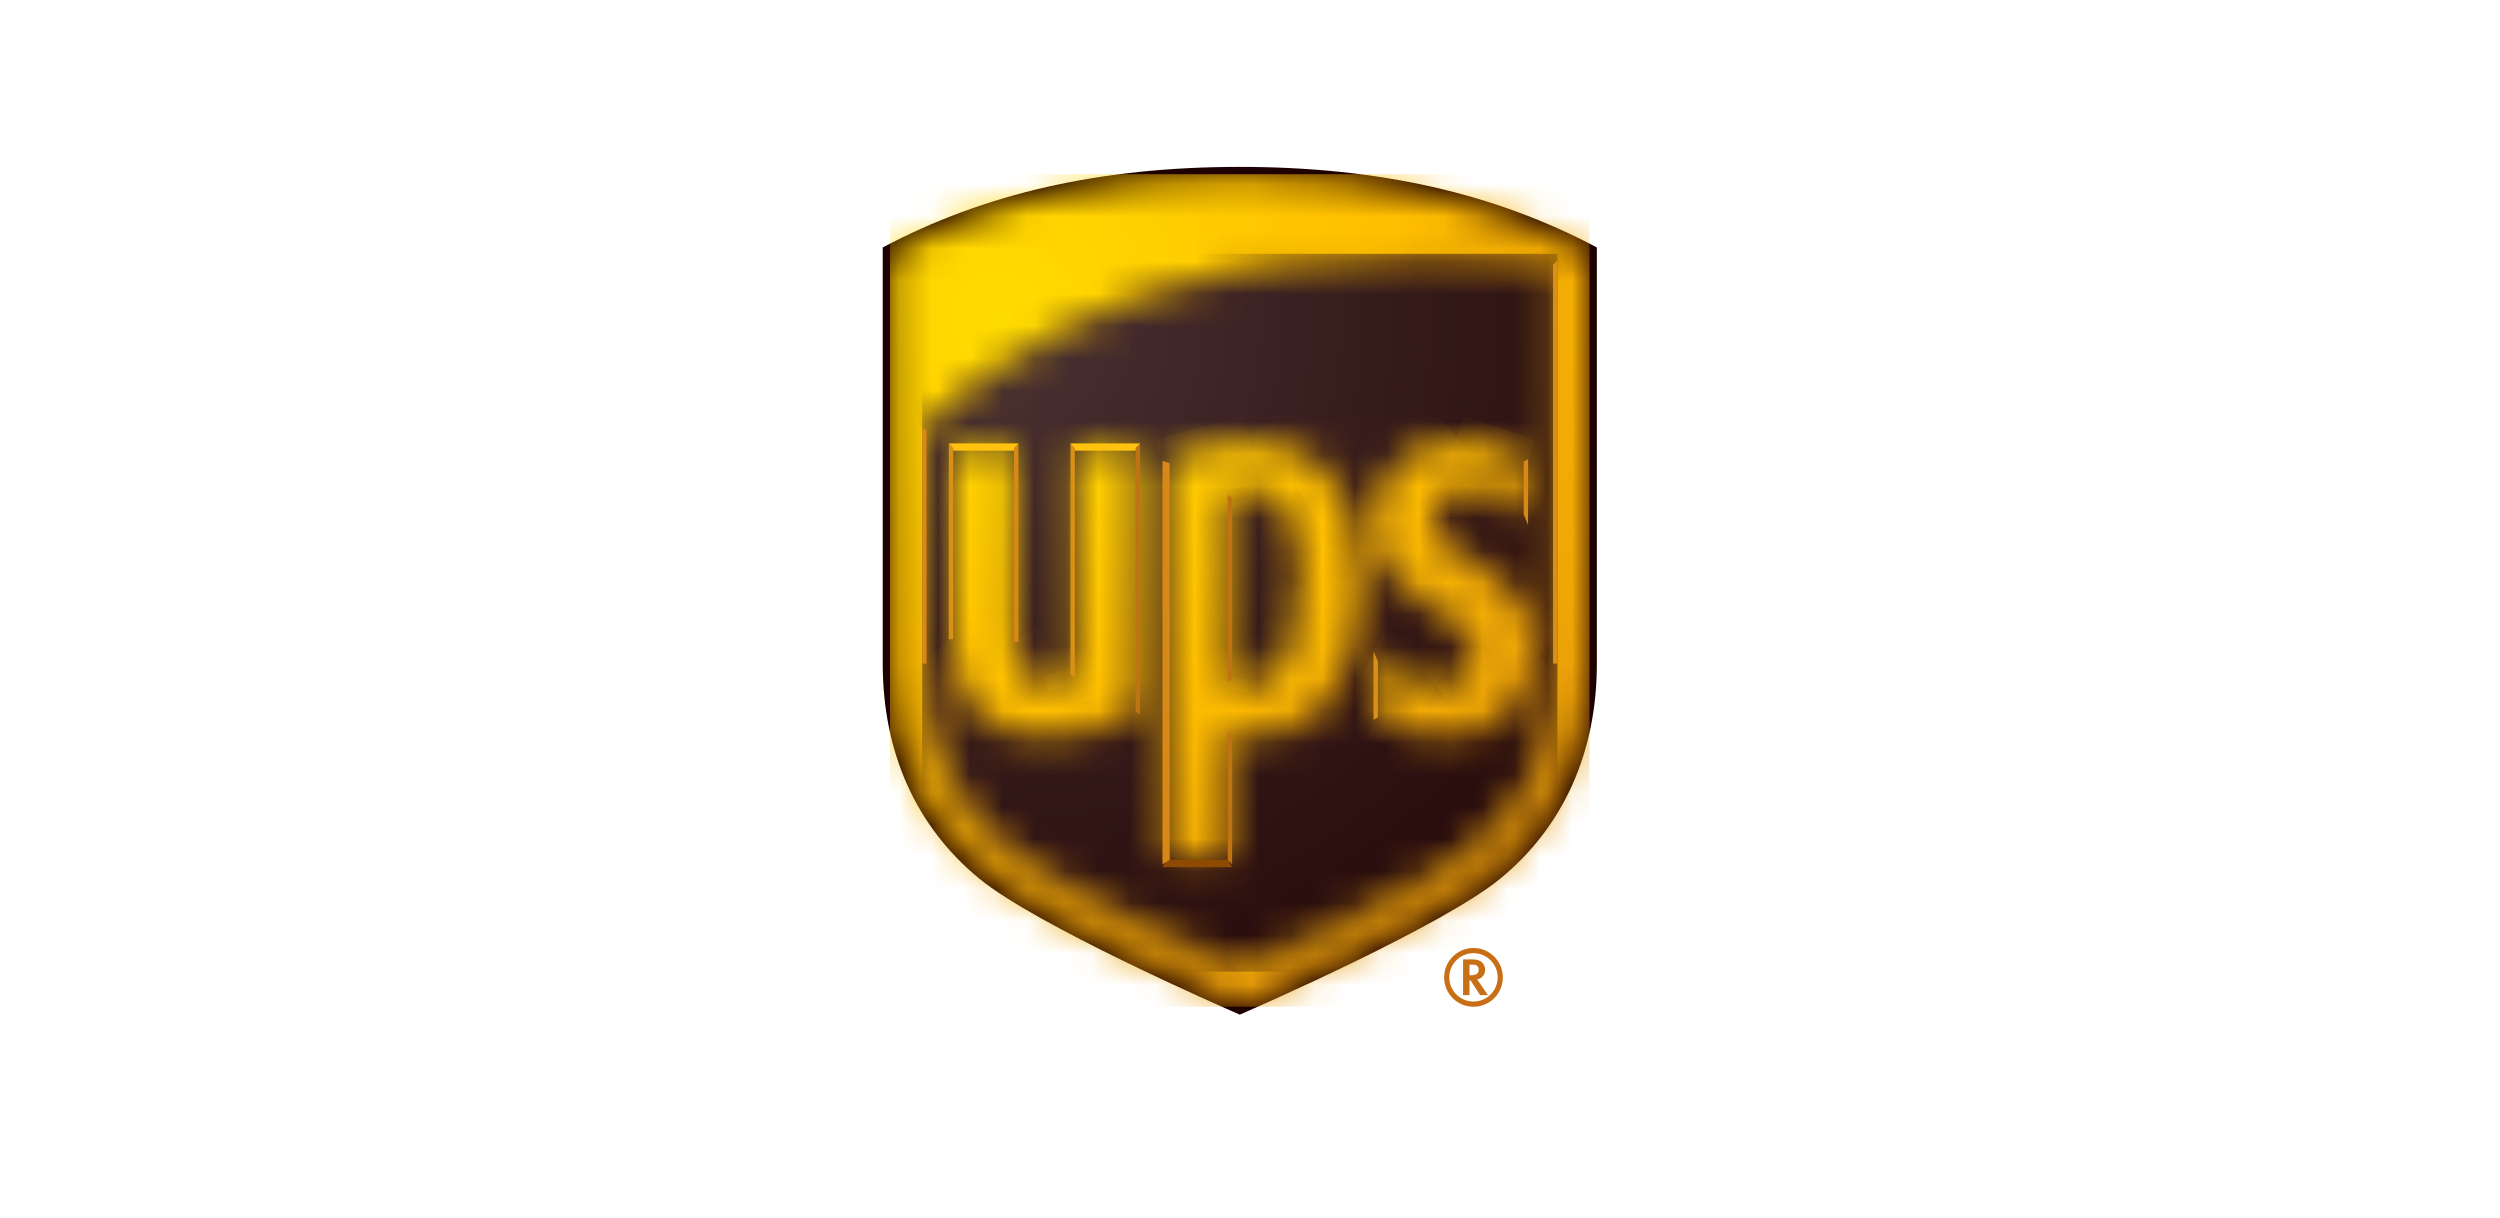 <?xml version="1.0" encoding="UTF-8"?>
<svg width="78px" height="38px" viewBox="0 0 78 38" version="1.1" xmlns="http://www.w3.org/2000/svg" xmlns:xlink="http://www.w3.org/1999/xlink">
    <!-- Generator: Sketch 51.3 (57544) - http://www.bohemiancoding.com/sketch -->
    <title>ups</title>
    <desc>Created with Sketch.</desc>
    <defs>
        <polygon id="path-1" points="0.221 0.001 31.142 0.001 31.142 34.863 0.221 34.863"></polygon>
        <path d="M0.221,2.613 L0.221,15.46 C0.221,18.163 1.235,20.424 3.155,21.997 C4.911,23.437 10.493,25.887 11.134,26.165 C11.775,25.887 17.357,23.437 19.113,21.998 C21.033,20.424 22.047,18.163 22.047,15.46 L22.047,2.613 C19.016,1.005 15.344,0.19 11.134,0.19 C6.924,0.19 3.253,1.005 0.221,2.613" id="path-3"></path>
        <radialGradient cx="15.285%" cy="17.281%" fx="15.285%" fy="17.281%" r="166.122%" gradientTransform="translate(0.153,0.173),scale(1,0.84),rotate(90),translate(-0.153,-0.173)" id="radialGradient-5">
            <stop stop-color="#FFDC00" offset="0%"></stop>
            <stop stop-color="#FFBE00" offset="35%"></stop>
            <stop stop-color="#C86E14" offset="100%"></stop>
        </radialGradient>
        <polygon id="path-6" points="0.221 0.001 31.142 0.001 31.142 34.863 0.221 34.863"></polygon>
        <path d="M9.546,7.776 L9.546,13.609 C9.682,13.66 9.905,13.724 10.162,13.724 C11.255,13.724 11.777,12.721 11.777,10.646 C11.777,8.518 11.32,7.639 10.218,7.639 C9.961,7.639 9.7,7.7 9.546,7.775 L9.546,7.776 Z M4.777,13.459 L4.777,6.302 L6.672,6.302 L6.672,14.539 C5.947,15.032 4.973,15.302 3.811,15.302 C1.932,15.302 0.98,14.282 0.98,12.27 L0.98,6.302 L2.877,6.302 L2.877,12.355 C2.877,12.893 3.008,13.691 3.878,13.691 C4.264,13.691 4.57,13.601 4.776,13.459 L4.777,13.459 Z M7.646,6.785 C8.335,6.341 9.17,6.11 10.205,6.11 C12.472,6.11 13.717,7.829 13.717,10.597 C13.717,13.371 12.508,15.269 10.4,15.269 C10.011,15.269 9.735,15.217 9.546,15.161 L9.546,19.159 L7.646,19.159 L7.646,6.786 L7.646,6.785 Z M17.183,12.679 C17.169,12.082 16.832,11.759 15.998,11.269 C14.432,10.35 14.15,9.594 14.148,8.584 C14.139,7.05 15.446,6.146 16.695,6.11 C17.738,6.078 18.444,6.47 18.778,6.727 L18.778,8.377 C18.383,7.971 17.741,7.603 17.077,7.597 C16.54,7.592 15.979,7.829 15.961,8.504 C15.942,9.195 16.501,9.468 17.21,9.883 C18.796,10.816 19.103,11.654 19.066,12.761 C19.03,13.975 18.193,15.302 16.317,15.302 C15.567,15.302 14.824,15.067 14.23,14.712 L14.23,12.964 C14.715,13.396 15.44,13.732 16.045,13.736 L16.053,13.736 C16.745,13.736 17.2,13.338 17.184,12.678 L17.183,12.679 Z M0.011,5.687 L0.011,13.035 C0.011,15.429 0.896,17.428 2.578,18.798 C4.063,20.008 8.633,22.075 9.921,22.645 C11.193,22.084 15.752,20.042 17.263,18.798 C18.956,17.404 19.832,15.451 19.832,13.035 L19.832,0.458 C18.484,0.332 17.084,0.25 15.658,0.25 C10.369,0.25 4.699,1.387 0.011,5.686 L0.011,5.687 Z" id="path-8"></path>
        <radialGradient cx="11.827%" cy="9.039%" fx="11.827%" fy="9.039%" r="181.517%" gradientTransform="translate(0.118,0.09),scale(1,0.885),rotate(90),translate(-0.118,-0.09)" id="radialGradient-10">
            <stop stop-color="#4B3333" offset="0%"></stop>
            <stop stop-color="#351A1A" offset="35%"></stop>
            <stop stop-color="#1E0000" offset="85%"></stop>
            <stop stop-color="#1E0000" offset="100%"></stop>
        </radialGradient>
        <path d="M0.011,0 C0.011,2.394 0.896,4.393 2.578,5.763 C4.063,6.972 8.633,9.04 9.921,9.61 L9.921,9.46 C8.851,8.987 4.167,6.882 2.664,5.657 C1.018,4.316 0.147,2.359 0.147,0 L0.011,0 L0.011,0 Z" id="path-11"></path>
        <linearGradient x1="9994.046%" y1="-10196.524%" x2="9943.161%" y2="-10245.665%" id="linearGradient-13">
            <stop stop-color="#E49F15" offset="0%"></stop>
            <stop stop-color="#E39C15" offset="2.4%"></stop>
            <stop stop-color="#DC9116" offset="17.8%"></stop>
            <stop stop-color="#D88A17" offset="39.6%"></stop>
            <stop stop-color="#D78817" offset="100%"></stop>
        </linearGradient>
        <path d="M9.995,0 C9.995,2.377 9.147,4.28 7.475,5.657 C6.021,6.855 1.626,8.84 0.221,9.46 L0.221,9.609 C1.492,9.049 6.051,7.007 7.562,5.763 C9.255,4.368 10.131,2.416 10.131,0 L9.995,0 Z" id="path-14"></path>
        <linearGradient x1="9959.158%" y1="10362.372%" x2="10010.043%" y2="10313.232%" id="linearGradient-16">
            <stop stop-color="#FFC20E" offset="0%"></stop>
            <stop stop-color="#D89016" offset="100%"></stop>
        </linearGradient>
        <path d="M0.011,5.686 L0.147,5.746 C4.103,2.14 9.177,0.386 15.658,0.386 C16.923,0.386 18.245,0.45 19.695,0.582 L19.832,0.458 C18.484,0.332 17.084,0.25 15.658,0.25 C10.369,0.25 4.699,1.387 0.011,5.686" id="path-17"></path>
        <linearGradient x1="5850.057%" y1="21955.371%" x2="5933.127%" y2="21917.628%" id="linearGradient-19">
            <stop stop-color="#E49F15" offset="0%"></stop>
            <stop stop-color="#8F4A02" offset="97.5%"></stop>
            <stop stop-color="#8F4A02" offset="100%"></stop>
        </linearGradient>
        <path d="M1.636,0.035 C1.636,1.713 1.306,2.978 0.158,2.978 L0.158,3.114 C1.251,3.114 1.773,2.111 1.773,0.035 L1.636,0.035 Z" id="path-20"></path>
        <linearGradient x1="15395.736%" y1="7303.301%" x2="15433.956%" y2="7232.322%" id="linearGradient-22">
            <stop stop-color="#FFC20E" offset="0%"></stop>
            <stop stop-color="#FFC20E" offset="5%"></stop>
            <stop stop-color="#BF7312" offset="95%"></stop>
            <stop stop-color="#BF7312" offset="100%"></stop>
        </linearGradient>
        <path d="M0.149,0.334 C0.284,0.418 0.507,0.523 0.765,0.523 L0.765,0.298 C0.578,0.298 0.41,0.238 0.285,0.173 L0.149,0.334 Z" id="path-23"></path>
        <linearGradient x1="2405.172%" y1="-34657.928%" x2="2312.138%" y2="-34679.03%" id="linearGradient-25">
            <stop stop-color="#FFC20E" offset="0%"></stop>
            <stop stop-color="#FFC20E" offset="5%"></stop>
            <stop stop-color="#F0AF13" offset="95%"></stop>
            <stop stop-color="#F0AF13" offset="100%"></stop>
        </linearGradient>
        <path d="M0.149,0.286 L0.285,0.434 C0.417,0.354 0.614,0.285 0.822,0.285 L0.822,0.06 C0.564,0.06 0.303,0.16 0.149,0.285" id="path-26"></path>
        <linearGradient x1="4491.588%" y1="24134.682%" x2="4576.154%" y2="24103.429%" id="linearGradient-28">
            <stop stop-color="#A65E0C" offset="0%"></stop>
            <stop stop-color="#A65E0C" offset="5%"></stop>
            <stop stop-color="#8F4A02" offset="95%"></stop>
            <stop stop-color="#8F4A02" offset="100%"></stop>
        </linearGradient>
        <path d="M0.215,0.197 C1.334,0.197 1.636,1.243 1.636,3.067 L1.773,3.067 C1.773,0.94 1.316,0.06 0.215,0.06 L0.215,0.197 L0.215,0.197 Z" id="path-29"></path>
        <linearGradient x1="15395.107%" y1="-7180.155%" x2="15356.652%" y2="-7250.985%" id="linearGradient-31">
            <stop stop-color="#BF7312" offset="0%"></stop>
            <stop stop-color="#BF7312" offset="5%"></stop>
            <stop stop-color="#8F4A02" offset="95%"></stop>
            <stop stop-color="#8F4A02" offset="100%"></stop>
        </linearGradient>
        <path d="M0.067,2.825 L0.203,2.824 C0.195,1.29 1.501,0.387 2.75,0.35 L2.746,0.214 C1.366,0.254 0.058,1.264 0.066,2.825" id="path-32"></path>
        <linearGradient x1="-9502.818%" y1="-10576.466%" x2="-9555.256%" y2="-10529.079%" id="linearGradient-34">
            <stop stop-color="#FFC20E" offset="0%"></stop>
            <stop stop-color="#FFC20E" offset="5%"></stop>
            <stop stop-color="#D89016" offset="95%"></stop>
            <stop stop-color="#D89016" offset="100%"></stop>
        </linearGradient>
        <path d="M0.198,0.926 L0.334,0.929 C0.339,0.747 0.423,0.155 1.296,0.155 L1.314,0.019 L1.298,0.019 C0.765,0.019 0.216,0.258 0.198,0.926" id="path-35"></path>
        <linearGradient x1="9458.001%" y1="10936.738%" x2="9511.769%" y2="10889.956%" id="linearGradient-37">
            <stop stop-color="#D78817" offset="0%"></stop>
            <stop stop-color="#D78817" offset="5%"></stop>
            <stop stop-color="#8F4A02" offset="95%"></stop>
            <stop stop-color="#8F4A02" offset="100%"></stop>
        </linearGradient>
        <path d="M0.083,0.155 C0.868,0.155 1.539,0.665 1.939,1.135 L1.803,0.799 C1.407,0.393 0.765,0.025 0.102,0.019 L0.083,0.155 L0.083,0.155 Z" id="path-38"></path>
        <linearGradient x1="7311.093%" y1="-14520.152%" x2="7242.411%" y2="-14557.727%" id="linearGradient-40">
            <stop stop-color="#BF7312" offset="0%"></stop>
            <stop stop-color="#8F4A02" offset="95%"></stop>
            <stop stop-color="#8F4A02" offset="100%"></stop>
        </linearGradient>
        <path d="M0.018,0.214 L0.022,0.35 C1.065,0.318 1.772,0.71 2.106,0.967 L2.242,0.899 C1.956,0.668 1.228,0.211 0.138,0.211 C0.099,0.211 0.059,0.212 0.018,0.213" id="path-41"></path>
        <linearGradient x1="-5411.532%" y1="21790.792%" x2="-5328.449%" y2="21825.59%" id="linearGradient-43">
            <stop stop-color="#FFC20E" offset="0%"></stop>
            <stop stop-color="#FFC20E" offset="5%"></stop>
            <stop stop-color="#E49F15" offset="95%"></stop>
            <stop stop-color="#E49F15" offset="100%"></stop>
        </linearGradient>
        <path d="M0.251,2.569 L0.251,2.706 C1.972,2.706 3.09,1.56 3.137,0.034 L3,0.029 C2.964,1.243 2.126,2.57 0.251,2.57" id="path-44"></path>
        <linearGradient x1="75.23%" y1="25.165%" x2="24.672%" y2="74.672%" id="linearGradient-46">
            <stop stop-color="#D78817" offset="0%"></stop>
            <stop stop-color="#D78817" offset="5%"></stop>
            <stop stop-color="#8F4A02" offset="95%"></stop>
            <stop stop-color="#8F4A02" offset="100%"></stop>
        </linearGradient>
        <path d="M0.149,0.239 C0.828,0.644 1.558,0.887 2.373,0.887 L2.373,0.751 C1.622,0.751 0.88,0.516 0.286,0.161 L0.149,0.239 Z" id="path-47"></path>
        <linearGradient x1="7.877%" y1="33.414%" x2="93.109%" y2="67.028%" id="linearGradient-49">
            <stop stop-color="#BF7312" offset="0%"></stop>
            <stop stop-color="#8F4A02" offset="95%"></stop>
            <stop stop-color="#8F4A02" offset="100%"></stop>
        </linearGradient>
        <path d="M0.286,0.535 C0.77,0.967 1.495,1.303 2.101,1.307 L2.101,1.171 C1.425,1.166 0.644,0.731 0.149,0.231 L0.285,0.535 L0.286,0.535 Z" id="path-50"></path>
        <linearGradient x1="7098.851%" y1="-15412.121%" x2="7027.321%" y2="-15449.35%" id="linearGradient-52">
            <stop stop-color="#FFC20E" offset="0%"></stop>
            <stop stop-color="#FFC20E" offset="5%"></stop>
            <stop stop-color="#F0AF13" offset="100%"></stop>
        </linearGradient>
        <path d="M1.284,0.253 C1.299,0.859 0.875,1.175 0.283,1.171 L0.282,1.307 C0.978,1.311 1.436,0.912 1.42,0.249 L1.283,0.253 L1.284,0.253 Z" id="path-53"></path>
        <linearGradient x1="9639.961%" y1="10534.259%" x2="9691.686%" y2="10486.682%" id="linearGradient-55">
            <stop stop-color="#FFC20E" offset="0%"></stop>
            <stop stop-color="#FFC20E" offset="5%"></stop>
            <stop stop-color="#D89016" offset="95%"></stop>
            <stop stop-color="#D89016" offset="100%"></stop>
        </linearGradient>
        <path d="M0.067,0.097 C0.07,1.16 0.384,1.96 1.984,2.898 C2.839,3.401 3.09,3.691 3.102,4.194 L3.239,4.191 C3.224,3.594 2.887,3.271 2.053,2.78 C0.487,1.862 0.206,1.106 0.203,0.096 L0.067,0.097 L0.067,0.097 Z" id="path-56"></path>
        <linearGradient x1="-12207.319%" y1="8455.067%" x2="-12165.149%" y2="8515.248%" id="linearGradient-58">
            <stop stop-color="#D89016" offset="0%"></stop>
            <stop stop-color="#BF7312" offset="40%"></stop>
            <stop stop-color="#BF7312" offset="60%"></stop>
            <stop stop-color="#D89016" offset="100%"></stop>
        </linearGradient>
        <path d="M1.447,1.395 C3.032,2.328 3.339,3.166 3.303,4.273 L3.439,4.278 C3.476,3.146 3.168,2.249 1.515,1.278 C0.844,0.871 0.317,0.65 0.334,0.02 L0.197,0.017 C0.179,0.707 0.738,0.98 1.446,1.395" id="path-59"></path>
        <linearGradient x1="-11824.432%" y1="8642.894%" x2="-11781.47%" y2="8701.236%" id="linearGradient-61">
            <stop stop-color="#D78817" offset="0%"></stop>
            <stop stop-color="#E49F15" offset="40%"></stop>
            <stop stop-color="#E49F15" offset="60%"></stop>
            <stop stop-color="#D78817" offset="100%"></stop>
        </linearGradient>
        <polygon id="path-62" points="0.221 0.001 31.142 0.001 31.142 34.863 0.221 34.863"></polygon>
        <path d="M0.285,0.292 C0.499,0.368 0.74,0.407 1.003,0.407 L1.003,0.182 C0.613,0.182 0.338,0.096 0.149,0.004 L0.285,0.293 L0.285,0.292 Z" id="path-64"></path>
        <linearGradient x1="3.311%" y1="37.393%" x2="97.265%" y2="64.259%" id="linearGradient-66">
            <stop stop-color="#A65E0C" offset="0%"></stop>
            <stop stop-color="#A65E0C" offset="5%"></stop>
            <stop stop-color="#8F4A02" offset="95%"></stop>
            <stop stop-color="#8F4A02" offset="100%"></stop>
        </linearGradient>
        <path d="M3.41,0.29 C3.41,3.064 2.201,4.962 0.093,4.962 L0.093,5.098 C2.54,5.098 3.547,2.761 3.547,0.29 L3.41,0.29 Z" id="path-67"></path>
        <linearGradient x1="-12063.698%" y1="-8590.037%" x2="-12106.749%" y2="-8530.441%" id="linearGradient-69">
            <stop stop-color="#A65E0C" offset="0%"></stop>
            <stop stop-color="#A65E0C" offset="5%"></stop>
            <stop stop-color="#8F4A02" offset="95%"></stop>
            <stop stop-color="#8F4A02" offset="100%"></stop>
        </linearGradient>
        <path d="M0.234,0.951 L0.371,1.026 C1.059,0.581 1.895,0.35 2.93,0.35 L2.93,0.214 C1.878,0.214 0.963,0.455 0.234,0.951" id="path-70"></path>
        <linearGradient x1="-4482.226%" y1="-25761.421%" x2="-4569.797%" y2="-25728.407%" id="linearGradient-72">
            <stop stop-color="#FFC20E" offset="0%"></stop>
            <stop stop-color="#FFC20E" offset="5%"></stop>
            <stop stop-color="#F0AF13" offset="95%"></stop>
            <stop stop-color="#F0AF13" offset="100%"></stop>
        </linearGradient>
        <path d="M0.202,0.35 C2.469,0.35 3.714,2.07 3.714,4.838 L3.85,4.838 C3.85,2.389 2.826,0.214 0.203,0.214 L0.203,0.35 L0.202,0.35 Z" id="path-73"></path>
        <linearGradient x1="-11464.817%" y1="9001.842%" x2="-11420.161%" y2="9058.597%" id="linearGradient-75">
            <stop stop-color="#FFC20E" offset="0%"></stop>
            <stop stop-color="#FFC20E" offset="5%"></stop>
            <stop stop-color="#A65E0C" offset="95%"></stop>
            <stop stop-color="#A65E0C" offset="100%"></stop>
        </linearGradient>
        <polygon id="path-76" points="0.221 0.001 31.142 0.001 31.142 34.863 0.221 34.863"></polygon>
        <polygon id="path-78" points="0.221 0.001 31.142 0.001 31.142 34.863 0.221 34.863"></polygon>
        <polygon id="path-80" points="0.221 0.001 31.142 0.001 31.142 34.863 0.221 34.863"></polygon>
        <path d="M0.237,0.144 C0.237,2.154 1.18,3.312 3.205,3.312 L3.205,3.176 C1.326,3.176 0.374,2.157 0.374,0.144 L0.237,0.144 Z" id="path-82"></path>
        <linearGradient x1="-10468.644%" y1="9775.584%" x2="-10420.373%" y2="9827.527%" id="linearGradient-84">
            <stop stop-color="#D89016" offset="0%"></stop>
            <stop stop-color="#D89016" offset="5%"></stop>
            <stop stop-color="#8F4A02" offset="95%"></stop>
            <stop stop-color="#8F4A02" offset="100%"></stop>
        </linearGradient>
        <path d="M0.174,1.054 L0.174,1.19 C1.386,1.19 2.366,0.91 3.171,0.363 L3.034,0.291 C2.309,0.784 1.335,1.053 0.173,1.053" id="path-85"></path>
        <linearGradient x1="93.669%" y1="33.628%" x2="6.004%" y2="66.724%" id="linearGradient-87">
            <stop stop-color="#A65E0C" offset="0%"></stop>
            <stop stop-color="#A65E0C" offset="5%"></stop>
            <stop stop-color="#8F4A02" offset="95%"></stop>
            <stop stop-color="#8F4A02" offset="100%"></stop>
        </linearGradient>
        <path d="M0.241,0.323 L0.241,0.544 C0.626,0.544 0.932,0.398 1.139,0.167 L1.003,0.044 C0.81,0.225 0.543,0.323 0.241,0.323" id="path-88"></path>
        <linearGradient x1="5.42%" y1="65.695%" x2="92.002%" y2="35.112%" id="linearGradient-90">
            <stop stop-color="#FFC20E" offset="0%"></stop>
            <stop stop-color="#FFC20E" offset="5%"></stop>
            <stop stop-color="#F0AF13" offset="95%"></stop>
            <stop stop-color="#F0AF13" offset="100%"></stop>
        </linearGradient>
        <path d="M0.149,0.229 C0.149,0.768 0.28,1.565 1.15,1.565 L1.15,1.428 C0.481,1.428 0.286,0.889 0.286,0.229 L0.149,0.229 Z" id="path-91"></path>
        <linearGradient x1="12025.401%" y1="-8610.306%" x2="11982.055%" y2="-8669.132%" id="linearGradient-93">
            <stop stop-color="#FFC20E" offset="0%"></stop>
            <stop stop-color="#FFC20E" offset="5%"></stop>
            <stop stop-color="#D78817" offset="95%"></stop>
            <stop stop-color="#D78817" offset="100%"></stop>
        </linearGradient>
        <polygon id="path-94" points="0.221 0.001 31.142 0.001 31.142 34.863 0.221 34.863"></polygon>
        <polygon id="path-96" points="0.221 0.001 31.142 0.001 31.142 34.863 0.221 34.863"></polygon>
    </defs>
    <g id="Page-1" stroke="none" stroke-width="1" fill="none" fill-rule="evenodd">
        <g id="Desktop-HD-Copy-3" transform="translate(-630, -2608)">
            <g id="FOOTER" transform="translate(0, 2268)">
                <g id="Shop-Service" transform="translate(630, 107)">
                    <g id="ups" transform="translate(0, 233)">
                        <rect id="Rectangle" fill="#FFFFFF" fill-rule="nonzero" x="0" y="0" width="78" height="38"></rect>
                        <g transform="translate(23, 1)">
                            <g id="Clipped">
                                <mask id="mask-2" fill="white">
                                    <use xlink:href="#path-1"></use>
                                </mask>
                                <g id="a"></g>
                                <path d="M15.681,4.207 C11.314,4.207 7.714,5.038 4.541,6.72 L4.541,19.704 C4.541,22.478 5.584,24.799 7.558,26.417 C9.338,27.876 15.035,30.376 15.681,30.657 C16.327,30.376 22.024,27.876 23.804,26.417 C25.778,24.799 26.822,22.477 26.822,19.704 L26.822,6.72 C23.649,5.038 20.048,4.207 15.681,4.207" id="Shape" fill="#1E0000" fill-rule="nonzero" mask="url(#mask-2)"></path>
                            </g>
                            <g id="Clipped" transform="translate(4.547, 4.244)">
                                <mask id="mask-4" fill="white">
                                    <use xlink:href="#path-3"></use>
                                </mask>
                                <g id="c"></g>
                                <polygon id="Shape" fill="url(#radialGradient-5)" fill-rule="nonzero" mask="url(#mask-4)" points="0.221 0.191 22.047 0.191 22.047 26.165 0.221 26.165"></polygon>
                            </g>
                            <g id="Clipped">
                                <mask id="mask-7" fill="white">
                                    <use xlink:href="#path-6"></use>
                                </mask>
                                <g id="f"></g>
                                <path d="M22.648,28.934 L22.648,30.049 L22.849,30.049 L22.849,29.584 L22.878,29.584 C22.893,29.607 23.181,30.049 23.181,30.049 L23.424,30.049 L23.089,29.558 C23.236,29.523 23.335,29.416 23.335,29.262 C23.335,29.104 23.238,28.934 22.964,28.934 L22.648,28.934 Z M22.941,29.097 C23.111,29.097 23.134,29.181 23.134,29.254 C23.134,29.359 23.089,29.429 22.873,29.429 L22.849,29.429 L22.849,29.097 L22.941,29.097 Z M23.728,29.495 C23.728,29.91 23.39,30.248 22.972,30.248 C22.556,30.248 22.217,29.91 22.217,29.495 C22.217,29.079 22.556,28.739 22.972,28.739 C23.39,28.739 23.728,29.079 23.728,29.495 L23.728,29.495 Z M22.971,28.577 C22.467,28.577 22.056,28.991 22.056,29.495 C22.056,30 22.467,30.411 22.971,30.411 C23.479,30.411 23.889,30 23.889,29.495 C23.889,28.991 23.479,28.577 22.971,28.577 Z" id="Shape" fill="#C86E14" fill-rule="nonzero" mask="url(#mask-7)"></path>
                            </g>
                            <g id="Clipped" transform="translate(5.76, 6.669)">
                                <mask id="mask-9" fill="white">
                                    <use xlink:href="#path-8"></use>
                                </mask>
                                <g id="h"></g>
                                <polygon id="Shape" fill="url(#radialGradient-10)" fill-rule="nonzero" mask="url(#mask-9)" points="0.011 0.25 19.832 0.25 19.832 22.645 0.011 22.645"></polygon>
                            </g>
                            <g id="Clipped" transform="translate(5.76, 19.705)">
                                <mask id="mask-12" fill="white">
                                    <use xlink:href="#path-11"></use>
                                </mask>
                                <g id="k"></g>
                                <polyline id="Shape" fill="url(#linearGradient-13)" fill-rule="nonzero" mask="url(#mask-12)" points="5.139 14.562 -4.791 4.972 4.793 -4.952 14.723 4.637"></polyline>
                            </g>
                            <g id="Clipped" transform="translate(15.46, 19.705)">
                                <mask id="mask-15" fill="white">
                                    <use xlink:href="#path-14"></use>
                                </mask>
                                <g id="n"></g>
                                <polyline id="Shape" fill="url(#linearGradient-16)" fill-rule="nonzero" mask="url(#mask-15)" points="-4.581 4.637 5.349 -4.952 14.933 4.972 5.003 14.562"></polyline>
                            </g>
                            <g id="Clipped" transform="translate(5.76, 6.669)">
                                <mask id="mask-18" fill="white">
                                    <use xlink:href="#path-17"></use>
                                </mask>
                                <g id="q"></g>
                                <polyline id="Shape" fill="url(#linearGradient-19)" fill-rule="nonzero" mask="url(#mask-18)" points="-1.696 0.844 17.688 -5.906 21.539 5.152 2.155 11.902"></polyline>
                            </g>
                            <g id="Clipped" transform="translate(15.764, 17.279)">
                                <mask id="mask-21" fill="white">
                                    <use xlink:href="#path-20"></use>
                                </mask>
                                <g id="t"></g>
                                <polyline id="Shape" fill="url(#linearGradient-22)" fill-rule="nonzero" mask="url(#mask-21)" points="-1.077 2.492 0.484 -0.613 3.008 0.657 1.447 3.762"></polyline>
                            </g>
                            <g id="Clipped" transform="translate(15.157, 20.008)">
                                <mask id="mask-24" fill="white">
                                    <use xlink:href="#path-23"></use>
                                </mask>
                                <g id="w"></g>
                                <polyline id="Shape" fill="url(#linearGradient-25)" fill-rule="nonzero" mask="url(#mask-24)" points="0.755 0.599 0.123 0.491 0.158 0.099 0.79 0.206"></polyline>
                            </g>
                            <g id="Clipped" transform="translate(15.157, 14.248)">
                                <mask id="mask-27" fill="white">
                                    <use xlink:href="#path-26"></use>
                                </mask>
                                <g id="z"></g>
                                <polyline id="Shape" fill="url(#linearGradient-28)" fill-rule="nonzero" mask="url(#mask-27)" points="0.093 0.075 0.778 -0.105 0.877 0.273 0.192 0.451"></polyline>
                            </g>
                            <g id="Clipped" transform="translate(15.764, 14.248)">
                                <mask id="mask-30" fill="white">
                                    <use xlink:href="#path-29"></use>
                                </mask>
                                <g id="C"></g>
                                <polyline id="Shape" fill="url(#linearGradient-31)" fill-rule="nonzero" mask="url(#mask-30)" points="0.534 3.695 -0.998 0.676 1.454 -0.568 2.986 2.452"></polyline>
                            </g>
                            <g id="Clipped" transform="translate(19.705, 12.429)">
                                <mask id="mask-33" fill="white">
                                    <use xlink:href="#path-32"></use>
                                </mask>
                                <g id="F"></g>
                                <polyline id="Shape" fill="url(#linearGradient-34)" fill-rule="nonzero" mask="url(#mask-33)" points="4.05 1.651 1.269 4.164 -1.24 1.388 1.541 -1.126"></polyline>
                            </g>
                            <g id="Clipped" transform="translate(21.523, 14.248)">
                                <mask id="mask-36" fill="white">
                                    <use xlink:href="#path-35"></use>
                                </mask>
                                <g id="I"></g>
                                <polyline id="Shape" fill="url(#linearGradient-37)" fill-rule="nonzero" mask="url(#mask-36)" points="-0.253 0.411 0.834 -0.534 1.765 0.537 0.678 1.482"></polyline>
                            </g>
                            <g id="Clipped" transform="translate(22.736, 14.248)">
                                <mask id="mask-39" fill="white">
                                    <use xlink:href="#path-38"></use>
                                </mask>
                                <g id="L"></g>
                                <polyline id="Shape" fill="url(#linearGradient-40)" fill-rule="nonzero" mask="url(#mask-39)" points="1.543 1.895 -0.374 0.897 0.479 -0.741 2.396 0.257"></polyline>
                            </g>
                            <g id="Clipped" transform="translate(22.433, 12.429)">
                                <mask id="mask-42" fill="white">
                                    <use xlink:href="#path-41"></use>
                                </mask>
                                <g id="O"></g>
                                <polyline id="Shape" fill="url(#linearGradient-43)" fill-rule="nonzero" mask="url(#mask-42)" points="0.228 -0.439 2.463 0.283 2.032 1.617 -0.202 0.895"></polyline>
                            </g>
                            <g id="Clipped" transform="translate(21.827, 19.401)">
                                <mask id="mask-45" fill="white">
                                    <use xlink:href="#path-44"></use>
                                </mask>
                                <g id="R"></g>
                                <polyline id="Shape" fill="url(#linearGradient-46)" fill-rule="nonzero" mask="url(#mask-45)" points="4.474 1.396 1.664 4.148 -1.087 1.34 1.724 -1.413"></polyline>
                            </g>
                            <g id="Clipped" transform="translate(19.705, 21.22)">
                                <mask id="mask-48" fill="white">
                                    <use xlink:href="#path-47"></use>
                                </mask>
                                <g id="U"></g>
                                <polyline id="Shape" fill="url(#linearGradient-49)" fill-rule="nonzero" mask="url(#mask-48)" points="0.32 -0.432 2.566 0.217 2.202 1.479 -0.045 0.831"></polyline>
                            </g>
                            <g id="Clipped" transform="translate(19.705, 19.098)">
                                <mask id="mask-51" fill="white">
                                    <use xlink:href="#path-50"></use>
                                </mask>
                                <g id="X"></g>
                                <polyline id="Shape" fill="url(#linearGradient-52)" fill-rule="nonzero" mask="url(#mask-51)" points="1.729 2.075 -0.274 1.102 0.522 -0.537 2.525 0.436"></polyline>
                            </g>
                            <g id="Clipped" transform="translate(21.523, 19.098)">
                                <mask id="mask-54" fill="white">
                                    <use xlink:href="#path-53"></use>
                                </mask>
                                <g id="aa"></g>
                                <polyline id="Shape" fill="url(#linearGradient-55)" fill-rule="nonzero" mask="url(#mask-54)" points="-0.247 0.736 0.907 -0.325 1.965 0.825 0.811 1.886"></polyline>
                            </g>
                            <g id="Clipped" transform="translate(19.705, 15.157)">
                                <mask id="mask-57" fill="white">
                                    <use xlink:href="#path-56"></use>
                                </mask>
                                <g id="ad"></g>
                                <polyline id="Shape" fill="url(#linearGradient-58)" fill-rule="nonzero" mask="url(#mask-57)" points="2.206 -1.391 5.159 2.86 1.1 5.68 -1.854 1.431"></polyline>
                            </g>
                            <g id="Clipped" transform="translate(21.523, 15.157)">
                                <mask id="mask-60" fill="white">
                                    <use xlink:href="#path-59"></use>
                                </mask>
                                <g id="ag"></g>
                                <polyline id="Shape" fill="url(#linearGradient-61)" fill-rule="nonzero" mask="url(#mask-60)" points="2.326 -1.555 5.507 2.792 1.329 5.85 -1.852 1.503"></polyline>
                            </g>
                            <g id="Clipped">
                                <mask id="mask-63" fill="white">
                                    <use xlink:href="#path-62"></use>
                                </mask>
                                <g id="aj"></g>
                                <polyline id="Shape" fill="#8F4A02" fill-rule="nonzero" mask="url(#mask-63)" points="15.306 25.828 13.406 25.828 13.27 26.053 15.442 26.053"></polyline>
                            </g>
                            <g id="Clipped" transform="translate(15.157, 21.827)">
                                <mask id="mask-65" fill="white">
                                    <use xlink:href="#path-64"></use>
                                </mask>
                                <g id="al"></g>
                                <polyline id="Shape" fill="url(#linearGradient-66)" fill-rule="nonzero" mask="url(#mask-65)" points="0.169 -0.125 1.04 0.01 0.983 0.377 0.112 0.243"></polyline>
                            </g>
                            <g id="Clipped" transform="translate(16.067, 16.976)">
                                <mask id="mask-68" fill="white">
                                    <use xlink:href="#path-67"></use>
                                </mask>
                                <g id="ao"></g>
                                <polyline id="Shape" fill="url(#linearGradient-69)" fill-rule="nonzero" mask="url(#mask-68)" points="5.823 1.92 2.376 6.733 -2.182 3.47 1.264 -1.344"></polyline>
                            </g>
                            <g id="Clipped" transform="translate(13.035, 12.429)">
                                <mask id="mask-71" fill="white">
                                    <use xlink:href="#path-70"></use>
                                </mask>
                                <g id="ar"></g>
                                <polyline id="Shape" fill="url(#linearGradient-72)" fill-rule="nonzero" mask="url(#mask-71)" points="3.127 0.975 0.403 1.679 0.038 0.265 2.761 -0.44"></polyline>
                            </g>
                            <g id="Clipped" transform="translate(15.764, 12.429)">
                                <mask id="mask-74" fill="white">
                                    <use xlink:href="#path-73"></use>
                                </mask>
                                <g id="au"></g>
                                <polyline id="Shape" fill="url(#linearGradient-75)" fill-rule="nonzero" mask="url(#mask-74)" points="2.462 -1.558 6.095 3.077 1.591 6.609 -2.043 1.974"></polyline>
                            </g>
                            <g id="Group">
                                <g id="Clipped">
                                    <mask id="mask-77" fill="white">
                                        <use xlink:href="#path-76"></use>
                                    </mask>
                                    <g id="ax"></g>
                                    <path d="M8.638,13.06 L6.74,13.06 L6.603,12.835 L8.774,12.835 L8.638,13.06 Z M12.432,13.06 L10.537,13.06 L10.4,12.835 L12.568,12.835 L12.432,13.06 Z" id="Shape" fill="#FFC20E" fill-rule="nonzero" mask="url(#mask-77)"></path>
                                </g>
                                <g id="Clipped">
                                    <mask id="mask-79" fill="white">
                                        <use xlink:href="#path-78"></use>
                                    </mask>
                                    <g id="ax"></g>
                                    <path d="M5.771,19.705 L5.771,12.355 L5.907,12.415 L5.907,19.704 L5.771,19.704 L5.771,19.705 Z M24.675,15.383 L24.675,13.328 L24.539,13.396 L24.539,15.046 L24.675,15.382 L24.675,15.383 Z M8.774,19.024 L8.774,12.835 L8.637,12.972 L8.637,19.024 L8.774,19.024 L8.774,19.024 Z" id="Shape" fill="#D78817" fill-rule="nonzero" mask="url(#mask-79)"></path>
                                </g>
                                <g id="Clipped">
                                    <mask id="mask-81" fill="white">
                                        <use xlink:href="#path-80"></use>
                                    </mask>
                                    <g id="ax"></g>
                                    <path d="M25.455,19.705 L25.455,7.251 L25.592,7.127 L25.592,19.705 L25.455,19.705 Z M19.854,19.329 L19.854,21.459 L19.99,21.381 L19.99,19.633 L19.854,19.329 L19.854,19.329 Z M10.536,20.128 L10.536,12.972 L10.4,12.835 L10.4,20.053 L10.536,20.128 Z M6.74,18.939 L6.74,12.972 L6.603,12.835 L6.603,18.94 L6.74,18.94 L6.74,18.939 Z" id="Shape" fill="#D89016" fill-rule="nonzero" mask="url(#mask-81)"></path>
                                </g>
                            </g>
                            <g id="Clipped" transform="translate(6.366, 18.795)">
                                <mask id="mask-83" fill="white">
                                    <use xlink:href="#path-82"></use>
                                </mask>
                                <g id="az"></g>
                                <polyline id="Shape" fill="url(#linearGradient-84)" fill-rule="nonzero" mask="url(#mask-83)" points="1.83 -1.336 4.785 1.844 1.612 4.792 -1.343 1.612"></polyline>
                            </g>
                            <g id="Clipped" transform="translate(9.398, 20.917)">
                                <mask id="mask-86" fill="white">
                                    <use xlink:href="#path-85"></use>
                                </mask>
                                <g id="aC"></g>
                                <polyline id="Shape" fill="url(#linearGradient-87)" fill-rule="nonzero" mask="url(#mask-86)" points="3.389 1.134 0.362 1.916 -0.045 0.347 2.983 -0.435"></polyline>
                            </g>
                            <g id="Clipped" transform="translate(9.398, 20.008)">
                                <mask id="mask-89" fill="white">
                                    <use xlink:href="#path-88"></use>
                                </mask>
                                <g id="aF"></g>
                                <polyline id="Shape" fill="url(#linearGradient-90)" fill-rule="nonzero" mask="url(#mask-89)" points="0.17 0.062 1.088 -0.163 1.21 0.335 0.292 0.561"></polyline>
                            </g>
                            <g id="Clipped" transform="translate(8.488, 18.795)">
                                <mask id="mask-92" fill="white">
                                    <use xlink:href="#path-91"></use>
                                </mask>
                                <g id="aI"></g>
                                <polyline id="Shape" fill="url(#linearGradient-93)" fill-rule="nonzero" mask="url(#mask-92)" points="0.499 2.042 -0.487 0.695 0.801 -0.248 1.787 1.099"></polyline>
                            </g>
                            <g id="Group">
                                <g id="Clipped">
                                    <mask id="mask-95" fill="white">
                                        <use xlink:href="#path-94"></use>
                                    </mask>
                                    <g id="aL"></g>
                                    <polyline id="Shape" fill="#D78817" fill-rule="nonzero" mask="url(#mask-95)" points="13.27 13.38 13.27 25.965 13.495 25.828 13.495 13.455"></polyline>
                                </g>
                                <g id="Clipped">
                                    <mask id="mask-97" fill="white">
                                        <use xlink:href="#path-96"></use>
                                    </mask>
                                    <g id="aL"></g>
                                    <path d="M15.442,20.181 L15.442,14.535 L15.306,14.445 L15.306,20.278 L15.442,20.181 Z M15.442,22.006 L15.442,25.965 L15.306,25.829 L15.306,21.83 L15.442,22.006 Z M12.568,21.281 L12.568,12.835 L12.432,12.972 L12.432,21.208 L12.568,21.281 Z" id="Shape" fill="#BF7312" fill-rule="nonzero" mask="url(#mask-97)"></path>
                                </g>
                            </g>
                        </g>
                    </g>
                </g>
            </g>
        </g>
    </g>
</svg>